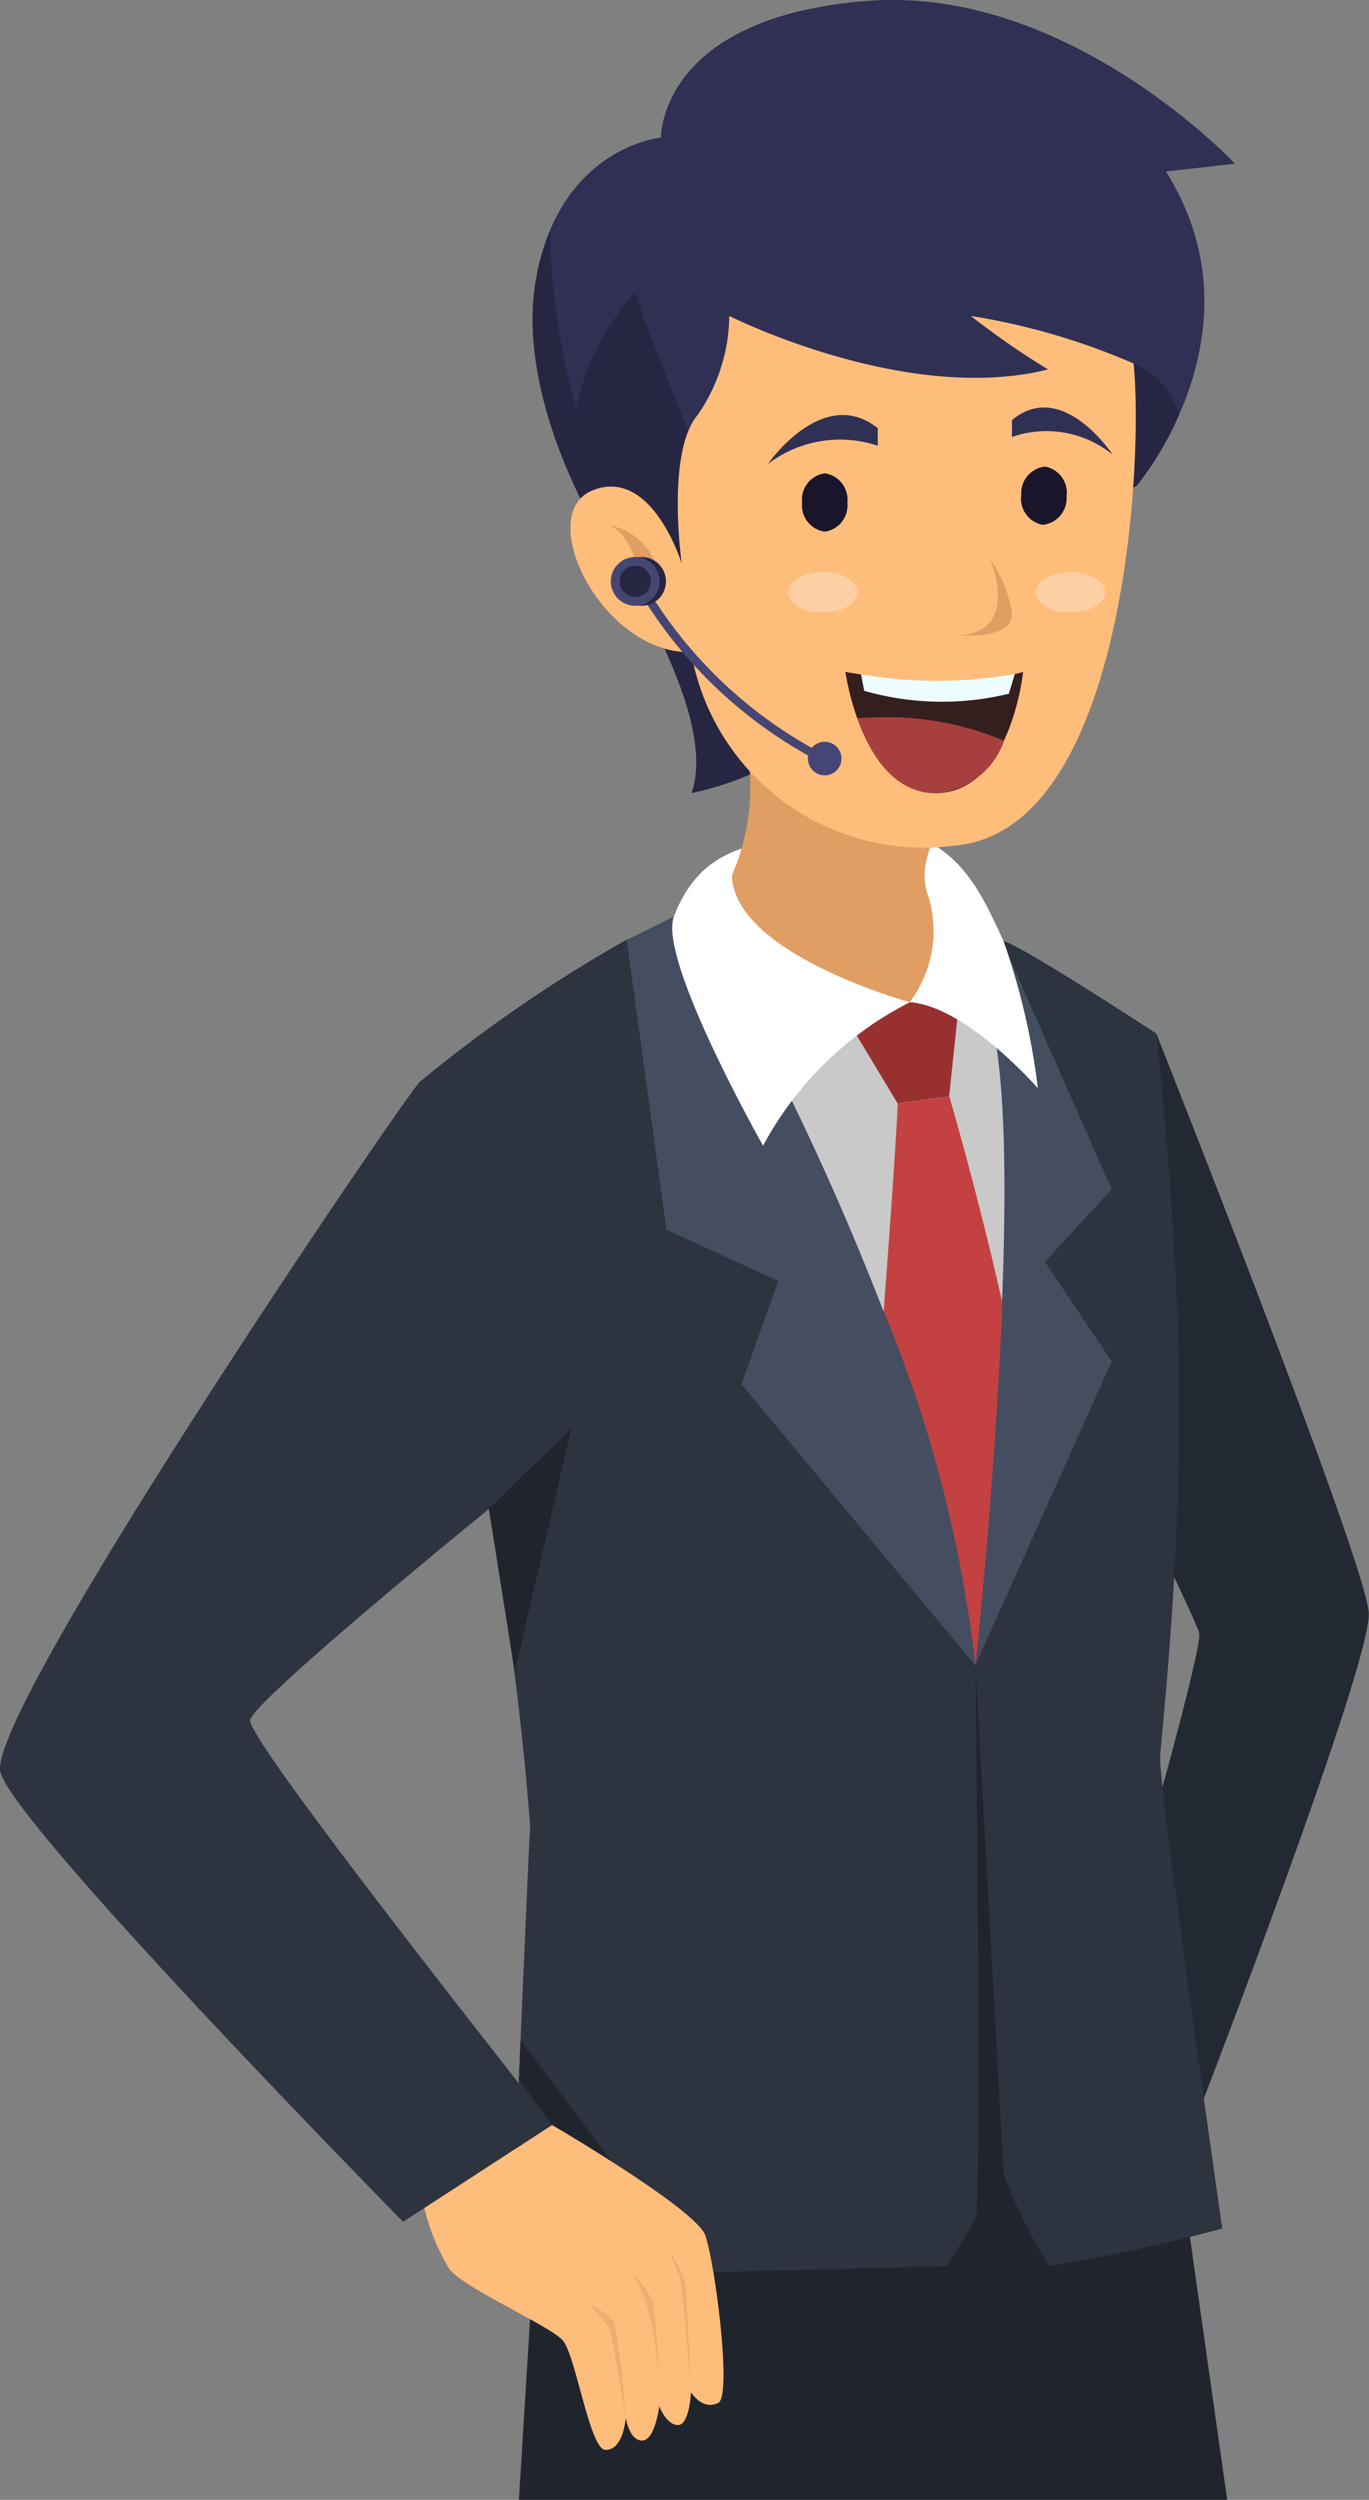<svg xmlns="http://www.w3.org/2000/svg" width="29.198" height="53.3" viewBox="0 0 29.198 53.3">
  <rect x="0" y="0" width="29.198" height="53.3" fill="#808080" stroke="none"/>
  <g id="Group_1" data-name="Group 1" transform="translate(371.481 -482.662)">
    <g id="Group_517" data-name="Group 517" transform="translate(-371.481 482.662)">
      <path id="Path_417" data-name="Path 417" d="M-299.082,528.878l-.367,3.409s2.363,3.448,1.749,5.16c0,0,2.564-.466,2.8-2.011a8.269,8.269,0,0,0-.739-3.7Z" transform="translate(312.448 -520.538)" fill="#262642"/>
      <path id="Path_418" data-name="Path 418" d="M-245.932,612.216l2-7.515s4.483,11.288,4.537,12.371-3.52,10.357-3.52,10.357l-1.454-4.591s1.44-5.027,1.357-5.342-1.871-3.975-1.871-3.975Z" transform="translate(268.588 -582.678)" fill="#222933"/>
      <path id="Path_419" data-name="Path 419" d="M-309.862,722.323l-.294,4.753h15.107l-1.024-7.213-6.3-4Z" transform="translate(321.223 -673.776)" fill="#20252d"/>
      <path id="Path_420" data-name="Path 420" d="M-346.82,594.569s-2.839-1.859-3.257-1.971c-2.244-.6-8.038-.029-8.038-.029a30.194,30.194,0,0,0-4.425,3.041c-.687.851-9.274,13.512-8.931,14.714s8.587,9.58,8.587,9.58l2.407-1.561c-.066,1.556-.116,2.751-.116,2.751l9.309-.245,1.206-1.975a10.408,10.408,0,0,0,.977,1.975,36.622,36.622,0,0,0,3.688-.8s-1.326-9.25-1.326-10.022c0-.276.429-3.818.408-7.774C-346.35,598.639-346.82,594.569-346.82,594.569Zm-19.327,14.638c.086-.429,5.093-4.5,5.093-4.5a64.718,64.718,0,0,1,.879,6.745c-.035.662-.144,3.193-.243,5.5C-362.1,614.8-366.215,609.548-366.146,609.207Z" transform="translate(371.481 -572.533)" fill="#2d333f"/>
      <path id="Path_421" data-name="Path 421" d="M-310.12,723.715l1.94,2.587-1.268-.778-.708-.958Z" transform="translate(321.223 -680.215)" fill="#20252d"/>
      <path id="Path_422" data-name="Path 422" d="M-295.721,589.284l-.686.3-1.009.5.848,6.175,2.384,1.1-.783,2.2,4.987,5.992,2.909-6.481-1.426-2.123,1.426-1.545-2.682-6.068Z" transform="translate(310.782 -570.043)" fill="#454e60"/>
      <path id="Path_423" data-name="Path 423" d="M-276.2,603.057h0c.106-2.7.075-5.32-.347-6.406-1.014-2.617-4.753.869-4.753.869a58.6,58.6,0,0,1,2.57,5.716Z" transform="translate(297.571 -575.282)" fill="#c9c9c9"/>
      <path id="Path_424" data-name="Path 424" d="M-265.655,612.212l-1.1.146c-.035.818-.167,2.671-.3,4.428a28.013,28.013,0,0,1,1.957,7.552s.424-3.937.574-7.73C-265.049,614.276-265.655,612.212-265.655,612.212Z" transform="translate(285.902 -588.833)" fill="#c44141"/>
      <path id="Path_425" data-name="Path 425" d="M-271.332,601.452l1.07,1.777,1.1-.147.212-2.01H-270Z" transform="translate(289.405 -579.705)" fill="#993030"/>
      <path id="Path_426" data-name="Path 426" d="M-286.962,584.559a7.3,7.3,0,0,0-3.133,3.06s-2.254-3.978-1.9-4.892c.7-1.812,2.226-1.571,4.094-1.785s2.483,1.351,2.934,2.313a14.775,14.775,0,0,1,.732,3.137S-285.755,584.651-286.962,584.559Z" transform="translate(306.37 -563.191)" fill="#fff"/>
      <path id="Path_427" data-name="Path 427" d="M-279.539,566.792c-.119.079-1.678,1.5-1.225,2.647a2.534,2.534,0,0,1-.4,2.252s-3.753-1.027-3.793-2.706a4.725,4.725,0,0,0,.2-3.225C-285.307,564.105-279.539,566.792-279.539,566.792Z" transform="translate(300.567 -550.323)" fill="#e09e63"/>
      <path id="Path_428" data-name="Path 428" d="M-305.789,485.594s-2.158.2-2.661,3,1.669,5.98,1.669,5.98l7.668.544,3.475-2.107s2.773-3.268.619-6.692l1.472-.167s-3.557-3.8-7.83-3.471C-305.838,483.022-305.789,485.594-305.789,485.594Z" transform="translate(319.886 -482.662)" fill="#303054"/>
      <path id="Path_429" data-name="Path 429" d="M-295.638,515.34a6.776,6.776,0,0,0,.9-1.51,1.688,1.688,0,0,0-.971-1.09l-.771,2.82-6.3-.876s-1.81,1-2.425-.5c-.917-2.246-1.134-2.962-1.134-2.962a5.328,5.328,0,0,0-1.262,2.459,14.919,14.919,0,0,1-.556-3.772,4.865,4.865,0,0,0-.294,1.017c-.5,2.8,1.669,5.98,1.669,5.98l7.668.544Z" transform="translate(319.886 -504.99)" fill="#262642"/>
      <path id="Path_430" data-name="Path 430" d="M-292.054,521.005c.214,2.143-.2,10.013-3.849,10.283a5.031,5.031,0,0,1-5.589-4.128c-1.9.042-3.368-2.943-2.1-3.45s1.9,1.564,1.9,1.564-.338-2.367.338-3.17a3.76,3.76,0,0,0,.676-2.113s3.762,1.9,6.8,1.141a17.014,17.014,0,0,1-1.648-1.141A14.456,14.456,0,0,1-292.054,521.005Z" transform="translate(316.232 -513.255)" fill="#ffbd7b"/>
      <path id="Path_431" data-name="Path 431" d="M-275.718,539.2a.566.566,0,0,1-.483.622.566.566,0,0,1-.483-.622.566.566,0,0,1,.483-.622A.566.566,0,0,1-275.718,539.2Z" transform="translate(293.791 -528.486)" fill="#1b152b"/>
      <path id="Path_432" data-name="Path 432" d="M-249.815,538.434a.566.566,0,0,1-.508.6.566.566,0,0,1-.457-.641.566.566,0,0,1,.508-.6A.566.566,0,0,1-249.815,538.434Z" transform="translate(272.562 -527.844)" fill="#1b152b"/>
      <path id="Path_433" data-name="Path 433" d="M-299.449,544.741a1.294,1.294,0,0,1,.959.756c.371.712-.087,1-.349.843s-.356-.639-.007-.7C-298.846,545.635-299.027,544.908-299.449,544.741Z" transform="translate(312.448 -533.538)" fill="#e09e63"/>
      <g id="Group_516" data-name="Group 516" transform="translate(13.028 11.876)">
        <g id="Group_515" data-name="Group 515" transform="translate(0.52 0.532)">
          <path id="Path_434" data-name="Path 434" d="M-292.466,555.255a9.705,9.705,0,0,1-3.573-3.19l-.366-.545.15-.1.366.545a9.522,9.522,0,0,0,3.506,3.131Z" transform="translate(296.405 -551.419)" fill="#464675"/>
        </g>
        <path id="Path_435" data-name="Path 435" d="M-275.276,570.66a.358.358,0,0,1-.358.358.358.358,0,0,1-.358-.358.358.358,0,0,1,.358-.358A.358.358,0,0,1-275.276,570.66Z" transform="translate(280.195 -566.362)" fill="#464675"/>
        <circle id="Ellipse_19" data-name="Ellipse 19" cx="0.52" cy="0.52" r="0.52" transform="translate(0.136)" fill="#262642"/>
        <path id="Path_436" data-name="Path 436" d="M-298.246,548.99a.52.52,0,0,1-.52.52.52.52,0,0,1-.52-.52.52.52,0,0,1,.52-.52A.52.52,0,0,1-298.246,548.99Z" transform="translate(299.285 -548.47)" fill="#464675"/>
        <path id="Path_437" data-name="Path 437" d="M-297.586,549.835a.333.333,0,0,1-.333.333.333.333,0,0,1-.333-.333.333.333,0,0,1,.333-.333A.333.333,0,0,1-297.586,549.835Z" transform="translate(298.439 -549.316)" fill="#262642"/>
      </g>
      <path id="Path_438" data-name="Path 438" d="M-257.451,548.679s.67,1.553-.654,1.635c0,0,1.2.1,1.119-.509A2.805,2.805,0,0,0-257.451,548.679Z" transform="translate(278.565 -536.766)" fill="#e09e63"/>
      <path id="Path_439" data-name="Path 439" d="M-267.944,562.093h0l-.32.3-2.153.04-.807-.332c-.208-.031-.333-.055-.333-.055s.354,2.6,1.94,2.584,1.85-2.584,1.85-2.584C-267.824,562.063-267.883,562.079-267.944,562.093Z" transform="translate(289.588 -547.72)" fill="#351e1e"/>
      <path id="Path_440" data-name="Path 440" d="M-280.727,532.742s1.172-1.7,2.344-.764v.374A2.537,2.537,0,0,0-280.727,532.742Z" transform="translate(297.104 -522.848)" fill="#303054"/>
      <path id="Path_441" data-name="Path 441" d="M-249.735,531.813s-1.074-1.635-2.147-.736v.36A2.23,2.23,0,0,1-249.735,531.813Z" transform="translate(273.465 -522.119)" fill="#303054"/>
      <path id="Path_442" data-name="Path 442" d="M-269.592,567.4c-.192,0-.381.008-.566.022.262.733.767,1.605,1.688,1.6a1.667,1.667,0,0,0,1.441-1.12A6.407,6.407,0,0,0-269.592,567.4Z" transform="translate(288.443 -552.108)" fill="#a83f3f"/>
      <path id="Path_443" data-name="Path 443" d="M-276.873,550.676c0,.239-.331.432-.739.432s-.739-.194-.739-.432.331-.432.739-.432S-276.873,550.438-276.873,550.676Z" transform="translate(295.157 -538.048)" fill="#ffcfa4"/>
      <path id="Path_444" data-name="Path 444" d="M-247.586,550.676c0,.239-.331.432-.739.432s-.739-.194-.739-.432.331-.432.739-.432S-247.586,550.438-247.586,550.676Z" transform="translate(271.155 -538.048)" fill="#ffcfa4"/>
      <path id="Path_445" data-name="Path 445" d="M-313.7,653.155l1.759-1.713-1.208,5.187Z" transform="translate(324.126 -620.984)" fill="#20252d"/>
      <path id="Path_446" data-name="Path 446" d="M-318.624,733.74s3.074,1.794,3.268,2.354c.212.615.57,3.423.277,3.57-.341.172-.582-.227-.582-.227s-.032.7-.278.7-.4-.4-.4-.4-.088.73-.365.73-.348-.487-.348-.487-.049.7-.437.686c-.332-.012-.633-2.028-.91-2.337s-2.107-1.116-2.415-1.517a4.65,4.65,0,0,1-.535-1.3Z" transform="translate(330.399 -688.431)" fill="#ffbd7b"/>
      <path id="Path_447" data-name="Path 447" d="M-269.713,562.315l.067.349a6.024,6.024,0,0,0,3.085.062l.127-.419A9.658,9.658,0,0,1-269.713,562.315Z" transform="translate(288.078 -547.935)" fill="#eefdff"/>
      <path id="Path_448" data-name="Path 448" d="M-256.3,679.409l.6,10.835-.6.987C-256.156,690.989-256.3,679.409-256.3,679.409Z" transform="translate(277.104 -643.904)" fill="#20252d"/>
      <path id="Path_449" data-name="Path 449" d="M-291.886,751.7s-.176-2.33-.258-2.52-.2-.479-.2-.479a2.121,2.121,0,0,1,.328.641C-291.972,749.593-291.886,751.7-291.886,751.7Z" transform="translate(306.623 -700.69)" fill="#efac73"/>
      <path id="Path_450" data-name="Path 450" d="M-296.175,754.128a17.826,17.826,0,0,0-.125-2.224,2.041,2.041,0,0,0-.445-.6S-296.175,751.96-296.175,754.128Z" transform="translate(310.232 -702.823)" fill="#efac73"/>
      <path id="Path_451" data-name="Path 451" d="M-301.072,757.322a18.192,18.192,0,0,0-.245-2.04,1.539,1.539,0,0,0-.533-.38,3.2,3.2,0,0,1,.433.533C-301.352,755.589-301.072,757.322-301.072,757.322Z" transform="translate(314.415 -705.775)" fill="#efac73"/>
    </g>
  </g>
</svg>
